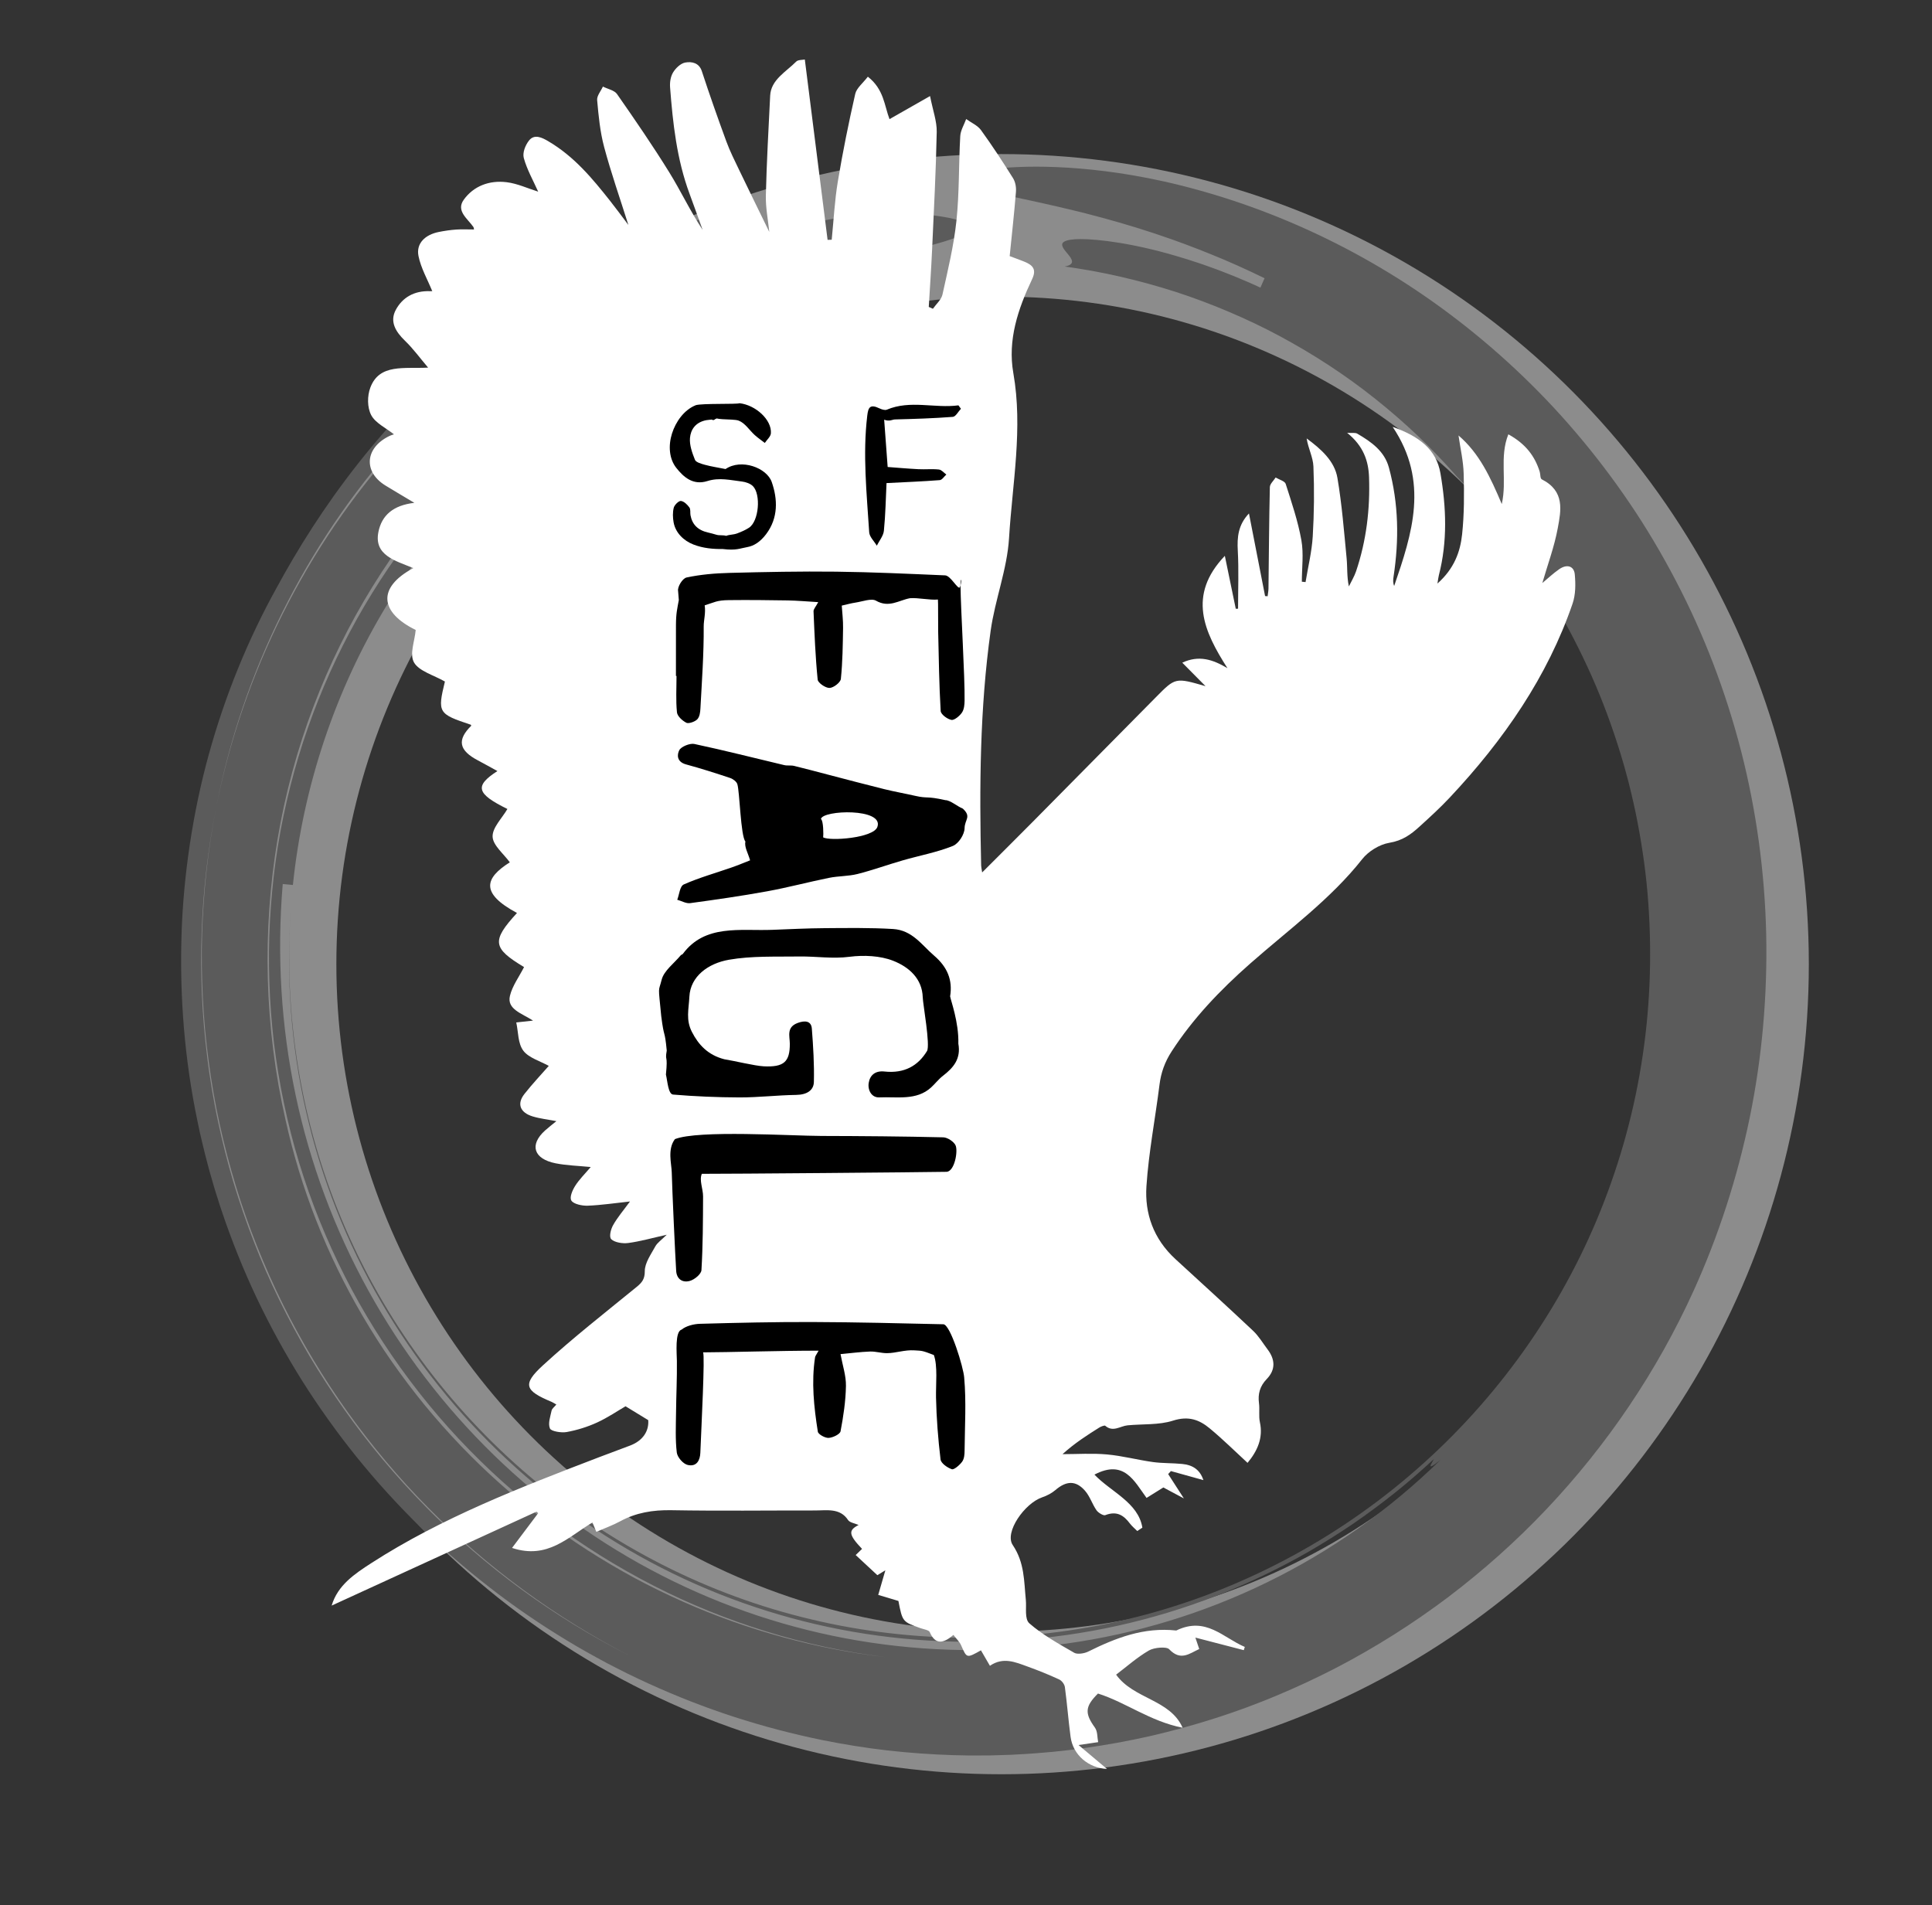 <svg xmlns="http://www.w3.org/2000/svg" width="1355.173" height="1336.271" viewBox="0 0 1355.173 1336.271"><rect x="0" y="0" width="1355.173" height="1336.271" fill="#333333" stroke="none"/><g><ellipse stroke="#8C8C8C" stroke-width="100" stroke-miterlimit="10" cx="702.357" cy="676.278" rx="516.42" ry="518.212" fill="none"/><path fill="#5B5B5B" d="M587.948 189.936c-12.941 2.132-25.854 4.689-38.479 7.914-58.435 14.917-114.131 41.414-163.296 77.749-49.195 36.29-91.834 82.414-124.735 135.637-32.927 53.195-56.031 113.542-66.761 177.474-10.721 63.89-9.388 131.44 5.816 197.737 10.342 46.479 28.381 93.141 53.862 136.593 6.393 10.843 13.135 21.555 20.42 31.947 7.273 10.398 14.949 20.565 23.008 30.46 16.229 19.691 33.949 38.32 53.123 55.333 9.562 8.532 19.432 16.724 29.648 24.435 10.205 7.725 20.65 15.113 31.381 22.015 10.74 6.882 21.706 13.356 32.854 19.412 11.163 6.028 22.545 11.552 34.034 16.69 46.027 20.458 94.352 33.29 141.775 38.967-28.078-3.61-55.937-9.527-83.092-17.968-27.162-8.392-53.693-19.08-79.085-32.128-25.398-13.021-49.77-28.186-72.625-45.44-22.852-17.254-44.255-36.483-63.878-57.409-19.623-20.93-37.37-43.627-53.093-67.631-7.853-12.009-15.207-24.346-21.984-36.991-6.76-12.654-12.971-25.595-18.61-38.776-11.28-26.359-20.298-53.675-26.738-81.567-3.24-13.939-5.879-28.01-7.916-42.161-2.057-14.148-3.373-28.393-4.167-42.649-.763-14.258-.986-28.546-.53-42.8.472-14.25 1.529-28.458 3.18-42.577.458-3.524.813-7.06 1.349-10.571l1.572-10.532 1.831-10.482c.625-3.489 1.378-6.954 2.058-10.431 2.89-13.872 6.367-27.599 10.417-41.13 16.249-54.117 41.965-104.975 75.234-149.577 16.573-22.348 35.086-43.087 55.063-62.04 9.993-9.473 20.337-18.522 31.044-27.055 10.717-8.521 21.757-16.563 33.076-24.106 11.324-7.534 22.903-14.608 34.755-21.095 11.854-6.48 23.937-12.439 36.198-17.868 24.503-10.912 49.822-19.442 75.41-25.902-39.911 15.7-85.499 37.833-133.997 70.535-14.69 9.685-28.806 20.212-42.313 31.443-13.495 11.244-26.406 23.18-38.525 35.858-24.264 25.322-45.804 53.194-63.843 83.116-36.297 59.737-58.78 127.321-65.954 196.401l-7.114-.7c-4.207 49.905-1.142 99.972 9.033 148.068 10.155 48.124 27.426 94.37 50.964 136.99 23.525 42.624 53.287 81.635 88.058 115.445 34.781 33.794 74.545 62.395 117.718 84.462 43.159 22.086 89.729 37.603 137.757 45.697 48.002 8.102 97.544 8.878 146.139 2.11 48.602-6.762 96.315-21.227 140.814-42.979 44.521-21.693 85.738-50.767 121.519-85.788-5.509 4.531-7.028 4.995-6.928 4.067.113-.917 1.747-3.331 2.417-4.766l2.053-1.929-2.053 1.929c.62-1.277.495-1.78-2.032.138-1.245.979-3.17 2.475-5.896 4.79l-4.75 4.075-6.273 5.274 6.273-5.274 4.75-4.075c2.727-2.315 4.651-3.812 5.896-4.79 2.527-1.918 2.652-1.415 2.032-.138-8.957 8.312-18.147 16.344-27.668 23.933-9.527 7.579-19.302 14.809-29.299 21.678-10.039 6.81-20.309 13.232-30.766 19.294-10.458 6.062-21.183 11.608-32.028 16.848-43.465 20.81-89.818 34.796-137.042 41.572-47.21 6.777-95.383 6.501-142.203-.748-46.839-7.262-92.42-21.574-134.896-42.284-42.481-20.697-81.835-47.785-116.462-80.052-34.635-32.256-64.54-69.691-88.363-110.81-23.838-41.107-41.572-85.896-52.255-132.572-10.71-46.655-14.346-95.245-10.752-143.647-5.487 75.217 7.069 151.182 36.138 220.091 28.981 68.968 74.536 130.708 131.394 178.949 56.808 48.304 124.888 83.081 197.279 100.189 18.075 4.357 36.426 7.565 54.906 9.711 18.479 2.153 37.094 3.244 55.732 3.275 18.641.013 37.261-1.101 55.752-3.241 18.486-2.172 36.866-5.307 54.963-9.67 72.472-17.121 140.747-51.881 197.772-100.358 57.084-48.398 102.857-110.462 132.021-179.91 14.54-34.728 25.137-71.198 31.149-108.56 6.149-37.323 7.699-75.572 5-113.559-1.327-18.994-3.936-37.9-7.533-56.629-1.757-9.375-3.954-18.665-6.248-27.935l-1.866-6.916c-.634-2.303-1.214-4.621-1.924-6.903-1.378-4.575-2.669-9.179-4.199-13.711-5.873-18.203-12.766-36.119-20.852-53.532-8.061-17.42-17.07-34.454-27.233-50.833-6.831-11.204-17.823-27.605-29.945-43.173-12.084-15.6-25.355-30.242-34.534-39.652-8.686-9.896-17.789-19.471-27.378-28.563-9.586-9.095-19.586-17.783-29.959-26.026-20.718-16.535-43.074-31.069-66.487-43.672-11.702-6.319-23.743-12.012-35.986-17.227-12.252-5.199-24.725-9.898-37.395-14.009-12.681-4.075-25.538-7.606-38.523-10.589-3.255-.707-6.495-1.489-9.763-2.135l-9.811-1.915c-6.567-1.127-13.133-2.272-19.743-3.131 6.905-1.303 5.701-4.312 3.158-7.594-2.525-3.28-6.399-6.836-4.365-9.163 2.024-2.234 10.098-3.746 31.366-1.071 10.616 1.384 24.53 3.883 42.305 8.763 4.419 1.299 9.122 2.601 14.039 4.17 4.906 1.603 10.103 3.24 15.489 5.242 5.428 1.885 11.041 4.131 16.953 6.46 5.86 2.462 12.024 5.01 18.356 7.985.725-1.645 2.177-4.94 2.901-6.586-12.755-6.233-25.237-11.836-37.389-16.729-12.145-4.905-23.879-9.35-35.188-13.116l-4.202-1.447-4.174-1.337-8.184-2.634-8.003-2.396c-2.629-.798-5.219-1.587-7.79-2.275-5.131-1.43-10.099-2.87-14.94-4.079l-7.125-1.877c-2.345-.568-4.646-1.126-6.902-1.674-18.069-4.415-33.538-7.576-45.85-10.306-3.08-.629-5.963-1.254-8.641-1.873l-7.413-1.767c-4.524-1.098-8.2-2.188-10.97-3.263-5.35-2.082-7.133-4.148-5.016-6.135.529-.497 1.303-.988 2.324-1.474 1.046-.48 2.239-.978 3.879-1.422 3.213-.905 7.513-1.769 12.957-2.573 10.88-1.383 26.363-2.419 46.75-1.577 20.363.867 45.68 3.481 75.656 10.131 33.659 7.604 68.049 18.99 101.935 34.522 33.877 15.523 67.272 35.141 98.8 58.904 15.771 11.866 31.095 24.731 45.82 38.545 14.73 13.808 28.862 28.569 42.191 44.254 13.346 15.67 25.946 32.212 37.673 49.532 11.742 17.31 22.486 35.472 32.299 54.248 19.66 37.541 35.049 77.842 45.798 119.554 10.681 41.733 16.562 84.905 17.569 128.112.925 43.185-2.854 86.548-11.514 128.737-8.665 42.182-21.959 83.202-39.491 121.82-25.544 56.182-60.58 108.051-103.056 152.94-21.227 22.463-44.4 43.085-69.044 61.783-24.715 18.607-50.963 35.214-78.441 49.505-13.754 7.116-27.802 13.668-42.099 19.631-3.59 1.453-7.149 2.982-10.769 4.362l-10.857 4.138-10.956 3.87c-3.648 1.3-7.356 2.427-11.033 3.643-14.761 4.704-29.714 8.799-44.808 12.273-15.107 3.419-30.354 6.188-45.678 8.346-3.836.499-7.662 1.085-11.508 1.499l-11.534 1.255c-7.704.665-15.406 1.345-23.126 1.708l-5.787.322-5.79.183-5.79.174-2.895.085-2.896.016-11.578.045-11.573-.25c-15.428-.486-30.838-1.584-46.179-3.308-15.336-1.782-30.59-4.225-45.715-7.271-20.791-4.253-41.451-9.676-61.829-16.263-20.371-6.611-40.429-14.463-60.062-23.406-4.938-2.172-9.763-4.601-14.64-6.925-4.854-2.372-9.643-4.886-14.457-7.354-9.534-5.12-19.021-10.37-28.281-16.031-18.57-11.232-36.591-23.503-53.799-36.904-34.5-26.693-65.987-57.562-93.568-91.707-13.748-17.106-26.561-34.996-38.277-53.593-11.663-18.63-22.263-37.936-31.714-57.784-9.401-19.873-17.598-40.306-24.602-61.113-.917-2.587-1.709-5.215-2.543-7.829l-2.473-7.849-2.284-7.904c-.755-2.636-1.542-5.262-2.211-7.92-1.379-5.306-2.829-10.591-4.029-15.937l-1.877-7.996-1.682-8.036c-8.944-42.863-12.435-86.623-11.103-129.834.647-21.621 2.703-43.138 5.898-64.387 3.228-21.246 7.626-42.235 13.301-62.771 11.369-41.061 27.372-80.402 47.558-116.776 7.224-13.295 15.555-27.595 25.055-42.268 9.494-14.675 20.154-29.72 31.854-44.558 23.354-29.706 51.027-58.451 80.095-82.697 29.028-24.298 59.271-44.127 85.985-58.399 13.364-7.135 25.81-12.949 36.704-17.545 2.732-1.13 5.378-2.16 7.901-3.153 2.529-.979 4.927-1.944 7.254-2.73 4.64-1.604 8.767-3.046 12.415-4.076l7.319-2.259c2.289-.702 4.442-1.319 6.478-1.829 4.06-1.049 7.561-1.898 10.583-2.526 6.079-1.154 10.184-1.589 12.82-1.493 5.302.293 4.706 2.599 2.23 5.564-46.451 14.357-90.88 35.116-131.672 61.409-40.818 26.27-77.903 58.166-110.14 94.261-64.609 72.122-108.972 161.769-127.243 256.134-11.585 57.813-13.718 117.479-6.287 176.118.5 3.66.899 7.335 1.485 10.983l1.704 10.955 1.97 10.913c.315 1.822.672 3.636 1.059 5.443l1.124 5.432c3.06 14.469 6.65 28.837 10.872 43.028 8.526 28.347 19.168 56.11 32.217 82.741 6.494 13.327 13.517 26.402 21.048 39.187 7.565 12.765 15.667 25.213 24.233 37.341 17.101 24.281 36.29 47.104 57.137 68.323 2.633 2.625 5.222 5.298 7.897 7.882l8.059 7.721 8.235 7.537c2.737 2.523 5.591 4.913 8.383 7.375 11.277 9.725 22.942 19.01 34.965 27.827 24.088 17.573 49.617 33.233 76.289 46.74-52.006-26.746-99.975-61.736-141.312-103.622-41.436-41.774-76.201-90.427-102.544-143.508-6.585-13.272-12.579-26.85-18.074-40.635-5.47-13.794-10.475-27.795-14.771-42.03-4.327-14.224-8.094-28.628-11.292-43.171-3.226-14.539-5.71-29.246-7.71-44.019-4.028-29.554-5.431-59.475-4.649-89.35.951-29.877 4.129-59.768 9.962-89.211 18.653-94.085 63.212-182.622 127.07-253.583 15.895-17.806 33.071-34.428 51.145-49.97 18.181-15.417 37.266-29.765 57.306-42.635 4.964-3.288 10.083-6.331 15.146-9.457 2.553-1.53 5.141-3 7.71-4.502l3.859-2.24 3.908-2.155 7.825-4.29 7.926-4.102c1.323-.678 2.636-1.377 3.969-2.037l4.011-1.953c2.678-1.293 5.337-2.624 8.031-3.882 5.416-2.457 10.79-5.002 16.283-7.281 2.74-1.151 5.45-2.375 8.216-3.464l8.281-3.301c11.093-4.266 22.278-8.295 33.634-11.786-2.736 2.832-5.363 5.632-5.773 7.764-.417 2.125 1.329 3.423 7.287 3.374l2.403-.783c1.554-.487 3.779-1.273 6.581-2.101l9.849-2.94c3.728-1.061 7.856-2.147 12.189-3.334 4.35-1.127 8.943-2.208 13.577-3.355 4.665-1.015 9.378-2.081 13.999-3.033 4.637-.872 9.148-1.804 13.412-2.533l11.806-1.946c28.82-1.961 48.618-.465 61.1 1.707 1.561.264 3.009.535 4.347.81 1.339.303 2.568.621 3.691.935 2.248.631 4.073 1.272 5.508 1.922 2.869 1.3 4.178 2.633 4.178 3.983-.002 2.71-5.228 5.447-13.737 8.185-8.508 2.913-20.313 5.787-33.547 9.4-13.564 3.159-28.587 7.236-44.96 12.493z"/></g><path fill="#fff" d="M232.646 1126.184c47.89-21.96 95.781-43.915 143.668-65.871l1.188 1.047c-6.115 8.135-12.232 16.272-18.333 24.385 24.989 8.269 39.3-7.645 56.415-17.853l2.706 6.577c6.021-2.634 11.605-4.623 16.655-7.374 11.127-6.071 22.901-8.048 36.03-7.812 33.507.596 67.037.147 100.557.188 8.534.01 17.7-1.896 23.351 6.735 1.162 1.77 4.773 2.292 7.386 3.447-7.47 3.776-6.973 6.891 2.404 16.768l-4.467 4.306c5.271 4.896 9.963 9.26 15.205 14.134.061-.034 1.868-1.141 5.618-3.431-1.924 6.627-3.276 11.289-5.008 17.256 4.46 1.337 9.201 2.754 14.158 4.239 2.851 14.63 2.871 14.63 15.505 19.099 2.271.805 5.851 1.309 6.469 2.742 3.885 9.047 9.52 8.092 16.623 1.996 2.089 2.758 4.327 4.822 5.396 7.28 3.98 9.126 3.839 9.174 13.898 3.521 1.961 3.379 3.9 6.722 6.293 10.849 9.282-6.368 17.817-2.578 26.242.463 7.584 2.744 15.082 5.751 22.339 9.117 1.923.893 3.744 3.428 4.009 5.379 1.568 11.599 2.442 23.27 3.993 34.871 1.714 12.819 12.61 21.854 25.565 22.543-5.901-4.961-12.408-10.436-19.994-16.802 6.49-.95 10.134-1.48 13.777-2.016-.702-3.447-.325-7.495-2.295-10.225-7.168-9.964-7.055-14.713 2.167-23.875 19.826 6.312 36.3 19.37 59.381 24.012-8.788-19.969-34.271-20.003-46.661-37.25 7.496-5.677 14.666-12.118 23.023-16.971 3.616-2.099 12.293-2.854 14.171-.881 8.112 8.528 14.179 3.039 21.109-.13-.829-2.463-1.454-4.316-2.707-8.021 12.536 3.256 23.248 6.034 33.957 8.82l.712-2.273c-15.145-6.366-27.213-21.626-48.077-11.506-22.898-2.493-42.579 5.27-61.831 14.807-2.673 1.32-7.536 2.073-9.706.823-10.953-6.327-22.271-12.591-31.476-20.644-3.541-3.102-1.94-10.864-2.506-16.511-1.307-13.103-.841-26.068-9.168-38.413-5.997-8.896 8.277-29.279 20.639-33.488 3.35-1.138 6.71-2.886 9.257-5.076 7.638-6.57 14.303-6.927 20.748.417 3.524 4.019 5.054 9.361 8.11 13.763 1.181 1.698 4.812 3.903 6.096 3.404 8.303-3.207 13.088.257 17.331 5.872 1.445 1.912 3.419 3.516 5.148 5.259l3.587-2.372c-2.849-17.623-22.086-25.085-33.626-37.201 20.835-10.907 27.88 4.488 36.561 16.35 4.608-2.873 8.159-5.085 11.774-7.337 4.454 2.376 8.649 4.618 14.398 7.684-4.299-6.657-7.654-11.868-11.01-17.077.64-.692 1.281-1.393 1.922-2.091 7.284 2.03 14.574 4.052 22.795 6.333-2.539-7.635-7.842-10.632-14.878-11.335-6.818-.683-13.784-.402-20.546-1.34-10.8-1.503-21.402-4.354-32.236-5.337-10.292-.932-20.772-.196-31.168-.196 8.488-7.671 17.119-13.231 25.837-18.688 1.185-.74 3.645-1.654 4.119-1.237 5.486 4.762 10.529.19 15.739-.302 10.649-1 22.021-.149 31.777-3.271 11.065-3.551 18.62-.488 25.693 5.35 9.339 7.71 17.854 16.193 26.626 24.253 6.862-8.27 11.069-17.445 8.665-28.462-.941-4.328-.061-8.944-.641-13.362-.848-6.425.559-11.916 5.453-16.991 6.354-6.589 5.892-13.75.562-20.787-3.331-4.397-6.137-9.246-10.186-13.068-17.916-16.893-36.169-33.499-54.354-50.172-15.619-14.323-21.677-32.214-20.427-51.143 1.579-23.828 6.19-47.487 9.166-71.25 1.052-8.414 3.667-15.888 8.559-23.426 14.899-22.967 33.744-42.782 54.935-61.454 26.989-23.771 56.672-45.352 78.736-73.397 4.158-5.286 11.979-10.261 18.945-11.4 9.378-1.531 15.274-5.974 21.128-11.303 7.255-6.595 14.519-13.223 21.156-20.292 38.229-40.679 68.81-85.225 86.268-136.124 2.206-6.436 2.192-13.769 1.569-20.57-.524-5.785-5.379-7.46-10.875-3.667-4.341 2.995-8.121 6.62-11.896 9.751 3.673-12.7 8.424-25.423 10.83-38.482 2.297-12.452 5.127-25.977-11.195-34.255-1.234-.625-.898-3.531-1.457-5.334-3.339-10.703-9.645-19.442-22.006-26.255-6.427 16.158-.787 32.083-4.609 48.927-7.986-18.871-15.726-35.593-30.348-48.108 1.284 9.037 3.384 17.911 3.622 26.824.378 14.173.399 28.445-1.098 42.537-1.298 12.237-5.526 24.033-17.308 34.498.535-3.132.661-4.49.997-5.808 6.124-23.778 5.215-47.608 1.108-71.531-2.87-16.715-14.801-25.886-33.503-32.548 25.783 38.35 13.608 74.974 1.059 111.582-.957-2.221-.768-4.421-.431-6.609 3.903-25.66 3.615-51.13-3.284-76.482-3.098-11.387-12.115-17.893-22.251-23.777-1.312-.763-3.523-.315-7.026-.535 11.493 9.24 14.958 19.838 15.354 31.032.79 22.391-1.833 44.536-9.101 66.099-1.236 3.655-3.345 7.08-5.049 10.61-1.476-7.043-.962-13.458-1.576-19.785-1.82-18.834-3.291-37.744-6.466-56.415-1.992-11.733-11.413-20.156-21.559-27.61 1.027 6.854 4.475 13.175 4.736 19.598.673 16.37.505 32.814-.476 49.174-.645 10.712-3.29 21.33-5.04 31.993l-2.6-.274c0-9.727 1.37-19.645-.332-29.132-2.388-13.358-6.834-26.456-11.011-39.511-.611-1.914-4.608-2.985-7.041-4.446-1.413 2.241-4.003 4.461-4.057 6.727-.543 23.698-.673 47.408-.963 71.116-.022 1.815-.398 3.626-.613 5.442l-1.771-.121c-3.771-19.314-7.539-38.633-11.308-57.95-7.646 8.054-8.351 16.736-7.842 26.063.75 13.552.195 27.156.195 40.741-.535.021-1.075.041-1.609.056-2.509-12.153-5.02-24.308-7.666-37.128-26.442 27.72-14.585 53.176 1.823 78.787-10.329-6.127-19.989-9.284-31.679-3.853 5.174 5.228 9.867 9.975 16.312 16.485-21.175-6.12-21.142-6.095-34.76 7.698-28.827 29.204-57.673 58.394-86.553 87.557-11.303 11.413-22.718 22.742-35.371 35.394-.422-2.834-.683-3.83-.706-4.835-1.272-54.996-.974-109.987 6.659-164.655 3.044-21.793 11.574-43.156 12.898-64.938 2.349-38.53 9.847-77.054 3.014-115.853-4.069-23.105 3.218-44.826 13.15-65.801 3.212-6.773.771-9.858-5.567-12.377-3.952-1.574-7.971-3.021-10.144-3.841 1.583-15.77 3.23-30.392 4.394-45.043.255-3.169-.327-6.871-2.024-9.599-7.138-11.449-14.556-22.786-22.523-33.792-2.329-3.208-6.848-5.18-10.36-7.713-1.441 3.982-3.924 7.917-4.157 11.954-1.114 19.772-.6 39.659-2.661 59.343-1.824 17.401-6.022 34.63-9.813 51.825-.785 3.568-4.393 6.652-6.7 9.959l-2.91-1.292c.783-13.328 1.724-26.652 2.332-39.986 1.259-27.589 2.706-55.178 3.255-82.779.148-7.417-2.67-14.88-4.679-25.139-11.575 6.589-20.184 11.484-28.446 16.191-3.643-9.559-3.887-20.919-15.186-29.775-3.432 4.515-7.913 7.969-8.845 12.054-4.638 20.395-8.805 40.895-12.217 61.477-2.238 13.506-2.917 27.213-4.288 40.831l-2.892.092c-5.289-41.923-10.583-83.845-15.97-126.509-1.548.33-4.727.137-5.994 1.417-7.216 7.284-17.761 12.762-18.314 23.944-1.146 23.308-2.471 46.621-3.023 69.945-.205 8.581 1.559 17.198 2.407 25.632-7.093-14.563-14.203-29.015-21.168-43.52-3.163-6.587-6.46-13.163-8.954-19.955-6.01-16.368-11.799-32.806-17.212-49.333-1.887-5.76-6.951-6.85-11.598-6.006-3.34.607-6.825 4.058-8.588 7.01-1.788 2.998-2.324 6.988-2.059 10.465 1.939 25.215 4.678 50.344 13.642 74.569 3.118 8.431 6.131 16.892 9.192 25.339-8.71-13.163-15.214-27.091-23.336-40.242-11.559-18.708-24.12-36.948-36.771-55.105-1.773-2.542-6.493-3.482-9.851-5.166-1.433 3.178-4.315 6.45-4.041 9.507.989 11.023 2.045 22.18 4.912 32.909 4.812 18.011 11.03 35.726 16.994 54.633-4.708-6.215-8.715-11.706-12.951-17.051-12.339-15.572-24.996-30.938-43.259-41.685-4.181-2.459-9.647-5.29-13.437-.546-2.665 3.339-4.73 8.655-3.705 12.365 2.256 8.157 6.643 15.855 10.08 23.564-7.378-2.303-14.487-5.662-21.984-6.608-12.49-1.577-23.365 2.819-30.172 12.212-5.68 7.84 2.559 13.214 6.673 19.126.39.561.362 1.345.477 1.797-4.353 0-8.45-.223-12.501.063-4.078.282-8.157.883-12.15 1.674-9.706 1.924-16.041 8.068-14.302 16.828 1.689 8.518 6.36 16.574 9.639 24.634.952-.066-.254.133-1.449.088-11.368-.45-19.504 4.566-24.073 13.039-4.439 8.226-.263 15.286 6.451 21.764 5.748 5.542 10.394 11.978 16.19 18.8-16.733.939-34.106-2.975-40.504 13.96-2.22 5.877-2.263 13.894.583 19.354 2.902 5.56 10.582 9.179 15.964 13.485-.499.182-2.004.584-3.35 1.243-17.026 8.321-18.27 25.074-2.562 34.701 6.381 3.909 12.855 7.704 20.223 12.108-14.83 1.697-22.885 8.74-25.217 20.43-3.248 16.306 11.657 20.104 24.498 25.329-25.945 13.987-23.094 31.268 1.654 43.412-.684 7.929-4.51 17.018-1.135 22.86 3.488 6.034 13.978 8.917 21.627 13.311-5.282 21.757-4.721 22.719 18.103 30.276.197.067.259.47.382.716-10.133 10.017-8.708 17.292 4.705 24.349 4.47 2.351 8.846 4.829 13.641 7.453-16.427 10.587-14.55 15.958 7.009 26.609-3.783 6.524-10.584 13.049-10.381 19.401.189 6.054 7.688 11.928 12.067 18.01-17.356 10.983-21.065 21.521 5.033 35.528-17.96 19.592-17.185 24.64 4.956 37.947-3.477 6.83-8.266 13.238-9.912 20.227-2.201 9.345 8.293 12.199 16.22 17.317-4.255.468-6.921.766-11.776 1.296 1.533 6.97 1.086 14.681 4.98 19.848 3.758 4.984 11.989 7.342 17.834 10.62-5.302 6.064-11.568 12.675-17.107 19.729-5.422 6.9-3.056 13.054 5.885 15.741 5.116 1.539 10.604 2.137 16.555 3.284-3.016 2.478-5.622 4.46-8.014 6.623-11.05 9.992-7.988 19.906 7.533 22.969 7.787 1.536 15.912 1.726 24.577 2.596-4.048 4.79-8.116 8.728-10.945 13.267-1.938 3.101-4.106 8.052-2.595 10.335 1.578 2.389 7.481 3.669 11.403 3.516 9.57-.359 19.086-1.823 29.676-2.959-4.344 5.954-8.701 11.017-11.853 16.614-1.654 2.936-2.972 8.278-1.253 9.894 2.39 2.249 7.951 3.143 11.824 2.629 8.434-1.115 16.657-3.482 27.048-5.804-3.668 3.656-6.596 5.593-8.005 8.179-3.071 5.62-7.394 11.574-7.384 17.381.006 5.291-1.705 7.767-5.621 10.967-22.224 18.156-44.963 35.906-65.914 55.162-14.562 13.378-12.568 17.693 6.125 25.515 1.068.447 2.015 1.129 3.369 1.898-1.34 1.644-3.041 2.844-3.336 4.266-.873 4.201-2.662 8.987-1.137 12.552.832 1.946 7.956 3.157 11.726 2.467 7.312-1.329 14.62-3.617 21.255-6.651 7.653-3.51 14.575-8.251 20.027-11.419 5.737 3.502 10.431 6.368 15.917 9.72.601 7.668-3.731 14.393-12.577 17.781-7.243 2.774-14.557 5.412-21.8 8.19-55.312 21.2-110.553 42.535-159.628 74.168-11.921 7.693-23.801 15.609-28.046 29.938z"/><g><path d="M676.325 966.266c-.474-6.988-9.654-37.29-14.623-37.4-30.571-.698-61.146-1.47-91.722-1.574-26.35-.088-52.704.51-79.038 1.251-4.403.124-9.807 1.531-12.867 4.095-4.739 1.268-3.353 16.514-3.282 21.952.148 12.121-.475 24.241-.592 36.365-.095 9.308-.571 18.666.526 27.873.388 3.249 4.397 8 7.709 8.731 6.491 1.447 8.609-3.64 8.807-8.496.792-19.768 3.295-68.159 1.929-70.498 17.551-.035 53.643-1.179 81.031-1.179-1.558 2.857-2.336 3.71-2.479 4.637-2.679 17.483-.798 34.884 1.94 52.189.291 1.843 5.038 4.49 7.557 4.355 3.006-.159 7.983-2.599 8.369-4.603 2.008-10.531 3.604-21.223 3.791-31.881.128-7.104-2.334-14.252-3.802-22.275 7.271-.676 13.983-1.579 20.716-1.822 3.914-.136 7.88 1.153 11.817 1.146 6.439-.017 12.261-2.429 19.397-1.969 5.507.353 5.15.049 13.523 3.265 2.807 7.469 1.349 20.843 1.532 29.767.305 14.515 1.452 29.045 3.175 43.484.314 2.632 4.672 5.76 7.947 6.87 1.489.506 5.551-2.981 7.224-5.332 1.472-2.071 1.673-5.082 1.692-7.673.145-17.101 1.241-34.281-.277-51.278z"/><path d="M670.331 803.512c-1.052-2.591-5.616-5.69-8.692-5.765-28.445-.684-56.91-.899-85.367-.971-21.365-.056-86.455-4.292-102.852 2.23-5.403 7.081-2.37 17.308-2.225 23.357.302 12.424 2.426 58.49 3.1 69.096.34 5.345 4.036 8.428 9.386 7.05 3.452-.888 8.173-4.842 8.339-7.615 1.031-17.191 1.068-34.442 1.139-51.675.026-5.345-2.83-11.346-.878-15.881 19.715.057 152.217-1.061 171.942-1.412 5.454-.806 7.765-14.354 6.108-18.414z"/><path d="M508.039 742.977c-11.511-2.995-18.078-10.142-22.695-19.148-4.384-8.548-2.233-15.747-1.784-24.761.709-14.224 13.162-23.342 27.751-25.887 16.016-2.792 32.889-2.039 49.397-2.281 11.725-.173 23.241 1.769 35.272.199 9.878-1.282 21.472-.733 30.404 2.761 11.405 4.458 20.487 12.725 20.86 25.678.079 4.485 5.412 33.685 2.985 37.685-6.242 10.294-15.833 15.878-29.859 14.354-6.41-.7-10.222 2.58-11.042 8.09-.76 5.087 2.099 10.3 7.407 10.061 12.39-.575 26.09 2.421 36.366-6.967 2.886-2.641 5.225-5.796 8.333-8.186 7.325-5.641 12.714-11.889 10.789-22.545.394-15.197-5.426-30.531-5.771-33.198 1.844-11.374-1.859-20.496-11.219-28.518-8.718-7.463-15.262-17.881-28.851-18.695-15.889-.945-31.888-.701-47.832-.592-12.33.085-24.652.718-36.977 1.181-22.534.843-47.104-4.123-62.621 16.898-.304.415-1.102.536-1.439.943-4.682 5.651-11.798 10.84-13.388 17.107-2.354 9.288-2.483 2.979-.317 25.514 2.119 16.782 2.381 8.571 3.873 24.223-1.395 8.123.931 1.863-.575 16.821 1.095 4.547 1.592 13.741 5.019 14.033 14.809 1.263 31.085 1.962 46.635 2.005 13.244.029 26.483-1.574 39.739-1.765 7.5-.101 12.237-3.22 12.386-9.045.319-12.481-.461-25.003-1.429-37.474-.425-5.48-4.887-5.82-9.919-3.949-8.048 3-5.561 9.231-5.524 14.456.088 12.841-4.162 16.684-18.388 15.954-6.208-.314-20.84-3.891-27.586-4.952"/><g><path d="M675.404 567.209c-4.103-1.673-8.848-5.964-12.299-5.964-13.679-3.07-12.045-.954-21.074-3.01-7.226-1.646-14.571-2.931-21.754-4.706-13.119-3.239-26.153-6.723-39.218-10.113-8.019-2.081-16.002-4.263-24.061-6.204-2.198-.528-4.712-.033-6.917-.551-21.012-4.973-41.912-10.336-63.051-14.828-3.112-.66-9.229 1.865-10.524 4.32-1.65 3.119-1.953 8.2 4.709 10.015 10.436 2.835 20.729 6.116 30.944 9.528 2.05.685 4.463 2.543 5.025 4.279 1.678 5.177 2.324 36.491 5.684 40.299-.9 3.769 1.911 8.219 3.275 13.173-3.765 1.47-8.271 3.376-12.909 4.992-11.225 3.919-22.826 7.15-33.558 11.906-2.866 1.273-3.16 7.042-4.635 10.746 3.024.853 6.237 2.764 9.047 2.387 18.043-2.448 36.083-5.039 53.957-8.297 14.619-2.662 28.957-6.507 43.518-9.455 6.531-1.319 13.511-1.071 19.909-2.688 10.69-2.702 21.03-6.474 31.616-9.527 11.743-3.389 24.033-5.645 35.19-10.12 4.234-1.701 8.257-8.178 8.321-12.524.097-6.134 4.954-7.883-1.195-13.658z"/><path fill-rule="evenodd" clip-rule="evenodd" fill="#fff" d="M575.823 574.476c1.116-6.392 44.483-7.826 39.582 5.59-2.854 7.778-33.355 10.017-38.012 7.267.25-1.423.25-11.783-1.57-12.857z"/></g><path d="M657.89 420.531c.231.85.061 17.513.185 22.756.43 18.478.662 36.966 1.746 55.417.135 2.327 4.517 5.636 7.521 6.247 1.995.404 5.816-2.787 7.387-5.115 1.573-2.33 1.819-5.583 1.864-8.441.266-16.646-2.695-63.435-2.858-80.772l-.078.261c.035-.251.06-.53.069-.869l.009.608c1.001-3.842-.034-6.353-.009-.645-.015.222-.1.999-.447 2.03l.038-.057-.178.442.14-.385c-1.495 1.621-6.413-8.263-10.326-8.431-25.514-1.09-51.036-2.3-76.571-2.601-24.92-.292-49.866.221-74.778.871-10.068.26-20.281 1.131-30.015 3.217-2.903.624-6.569 6.679-5.937 9.576l.5 6.236c-1.107 6.168-1.978 9.102-2.01 17.754-.048 11.837-.014 23.671-.014 35.508h.404c0 8.504-.533 17.05.309 25.49.269 2.689 3.688 5.839 6.616 7.341 1.586.815 6.043-.757 7.628-2.417 1.717-1.802 2.066-4.938 2.208-7.528 1.028-19.198 2.442-38.408 2.305-57.604-.029-4.41 1.529-9.427.689-14.817 6.802-2.063 8.284-3.571 16.959-3.665 13.771-.147 27.546-.026 41.311.212 6.805.117 13.594.744 21.377 1.201-1.709 3.24-3.363 4.887-3.292 6.474.68 15.976 1.311 31.967 2.898 47.881.232 2.3 5.523 5.926 8.333 5.831 2.859-.101 7.686-3.876 7.938-6.337 1.223-11.875 1.355-23.845 1.546-35.789.085-5.34-.604-10.691-.917-15.622 3.462-.78 6.44-1.642 9.493-2.095 4.895-.726 11.332-3.191 14.477-1.376 9.154 5.28 16.076-.287 23.868-1.717 5.832-.458 13.796 1.457 19.612.93"/><path fill-rule="evenodd" clip-rule="evenodd" d="M621.841 338.843c13.478-.688 25.419-1.146 37.315-2.073 1.664-.129 3.1-2.553 4.639-3.917-1.726-1.228-3.329-3.314-5.202-3.517-4.736-.513-9.606.017-14.393-.235-7.885-.413-15.744-1.115-21.565-1.544-.88-13-1.637-21.221-2.451-33.185 3.784 1.472 5.667-.115 7.503-.163 13.559-.358 27.129-.763 40.63-1.81 2.078-.163 3.816-3.7 5.713-5.676l-1.744-2.404c-16.672 2.235-33.748-3.949-50.263 3.056-1.254.531-3.584-.187-5.059-.895-6.691-3.223-7.947-.753-8.633 5.002-3.271 27.357-.379 54.612 1.357 81.877.205 3.203 3.482 6.261 5.338 9.384 1.727-3.484 4.612-6.881 4.97-10.472 1.137-11.393 1.327-22.856 1.845-33.428z"/><path d="M502.438 293.466c1.217.287 2.669.455 4.212.563 4.332.304 9.335.162 11.553 1.034 2.265.894 4.12 2.565 5.879 4.44 1.763 1.875 3.426 3.952 5.311 5.653 1.1.991 2.274 1.913 3.474 2.816 1.198.906 2.418 1.791 3.602 2.708.743-1.122 1.764-2.228 2.622-3.344.858-1.116 1.55-2.241 1.636-3.4.348-4.762-2.338-9.721-6.516-13.65-4.179-3.929-9.843-6.825-15.455-7.462-1.771.854-26.319-.01-30.734 1.384-.156.049-.284.109-.393.175-7.816 3.292-13.619 11.347-16.251 19.654-2.677 8.45-2.08 17.711 3.007 24.146 2.56 3.239 5.498 6.341 9.055 8.235 3.557 1.895 7.732 2.584 12.765.993 4.217-1.331 8.277-1.479 12.287-1.177 4.011.3 7.968 1.05 11.978 1.519 1.345.157 2.817.524 4.166 1.069 1.353.543 2.586 1.265 3.453 2.127 2.88 2.863 3.953 9.028 3.426 15.048-.526 6.02-2.653 11.896-6.17 14.18-2.527 1.639-5.395 2.872-8.222 3.937-2.826 1.066-5.368.763-7.739 1.733-2.365-.677-4.747-.141-6.784-.744-2.035-.604-3.971-1.146-5.937-1.585-3.654-.815-6.45-2.267-8.474-4.31-2.025-2.042-3.278-4.674-3.854-7.85-.164-.915-.109-1.93-.142-2.892-.03-.96-.148-1.868-.654-2.568-.699-.971-1.638-2.045-2.677-2.905-1.039-.858-2.179-1.502-3.275-1.611-.762-.076-1.888.627-2.884 1.59-.994.963-1.861 2.186-2.105 3.15-.412 1.642-.588 3.372-.583 5.112.003 1.739.185 3.488.487 5.17 1.316 7.272 7.005 12.847 13.89 15.521 6.885 2.675 13.862 3.238 20.636 3.173 9.403 1.149 12.04-.477 17.008-1.336 4.967-.86 9.404-3.863 13.382-9.137 4.29-5.689 6.311-11.837 6.739-18.056.428-6.221-.741-12.511-2.831-18.488-1.751-5.004-7.094-9.156-13.378-11.118-6.286-1.96-13.51-1.729-19.024 2.032-2.745-.547-5.26-.99-7.635-1.448-2.378-.456-4.619-.926-6.816-1.525-1.287-.35-2.863-.794-4.206-1.365-1.342-.568-2.445-1.261-2.783-2.108-.984-2.462-1.97-5.044-2.653-7.642-.686-2.6-1.071-5.214-.854-7.743.247-2.86 1.19-5.616 3.044-7.838 1.855-2.221 4.624-3.908 8.517-4.628.79-.146 1.694-.228 2.615-.312 0 .035.265-.006.535-.051l.553-.058.012.003c1.106.778 1.986.116 2.541-.406l.49-.102c.158-.047.198-.157.154-.306"/></g></svg>